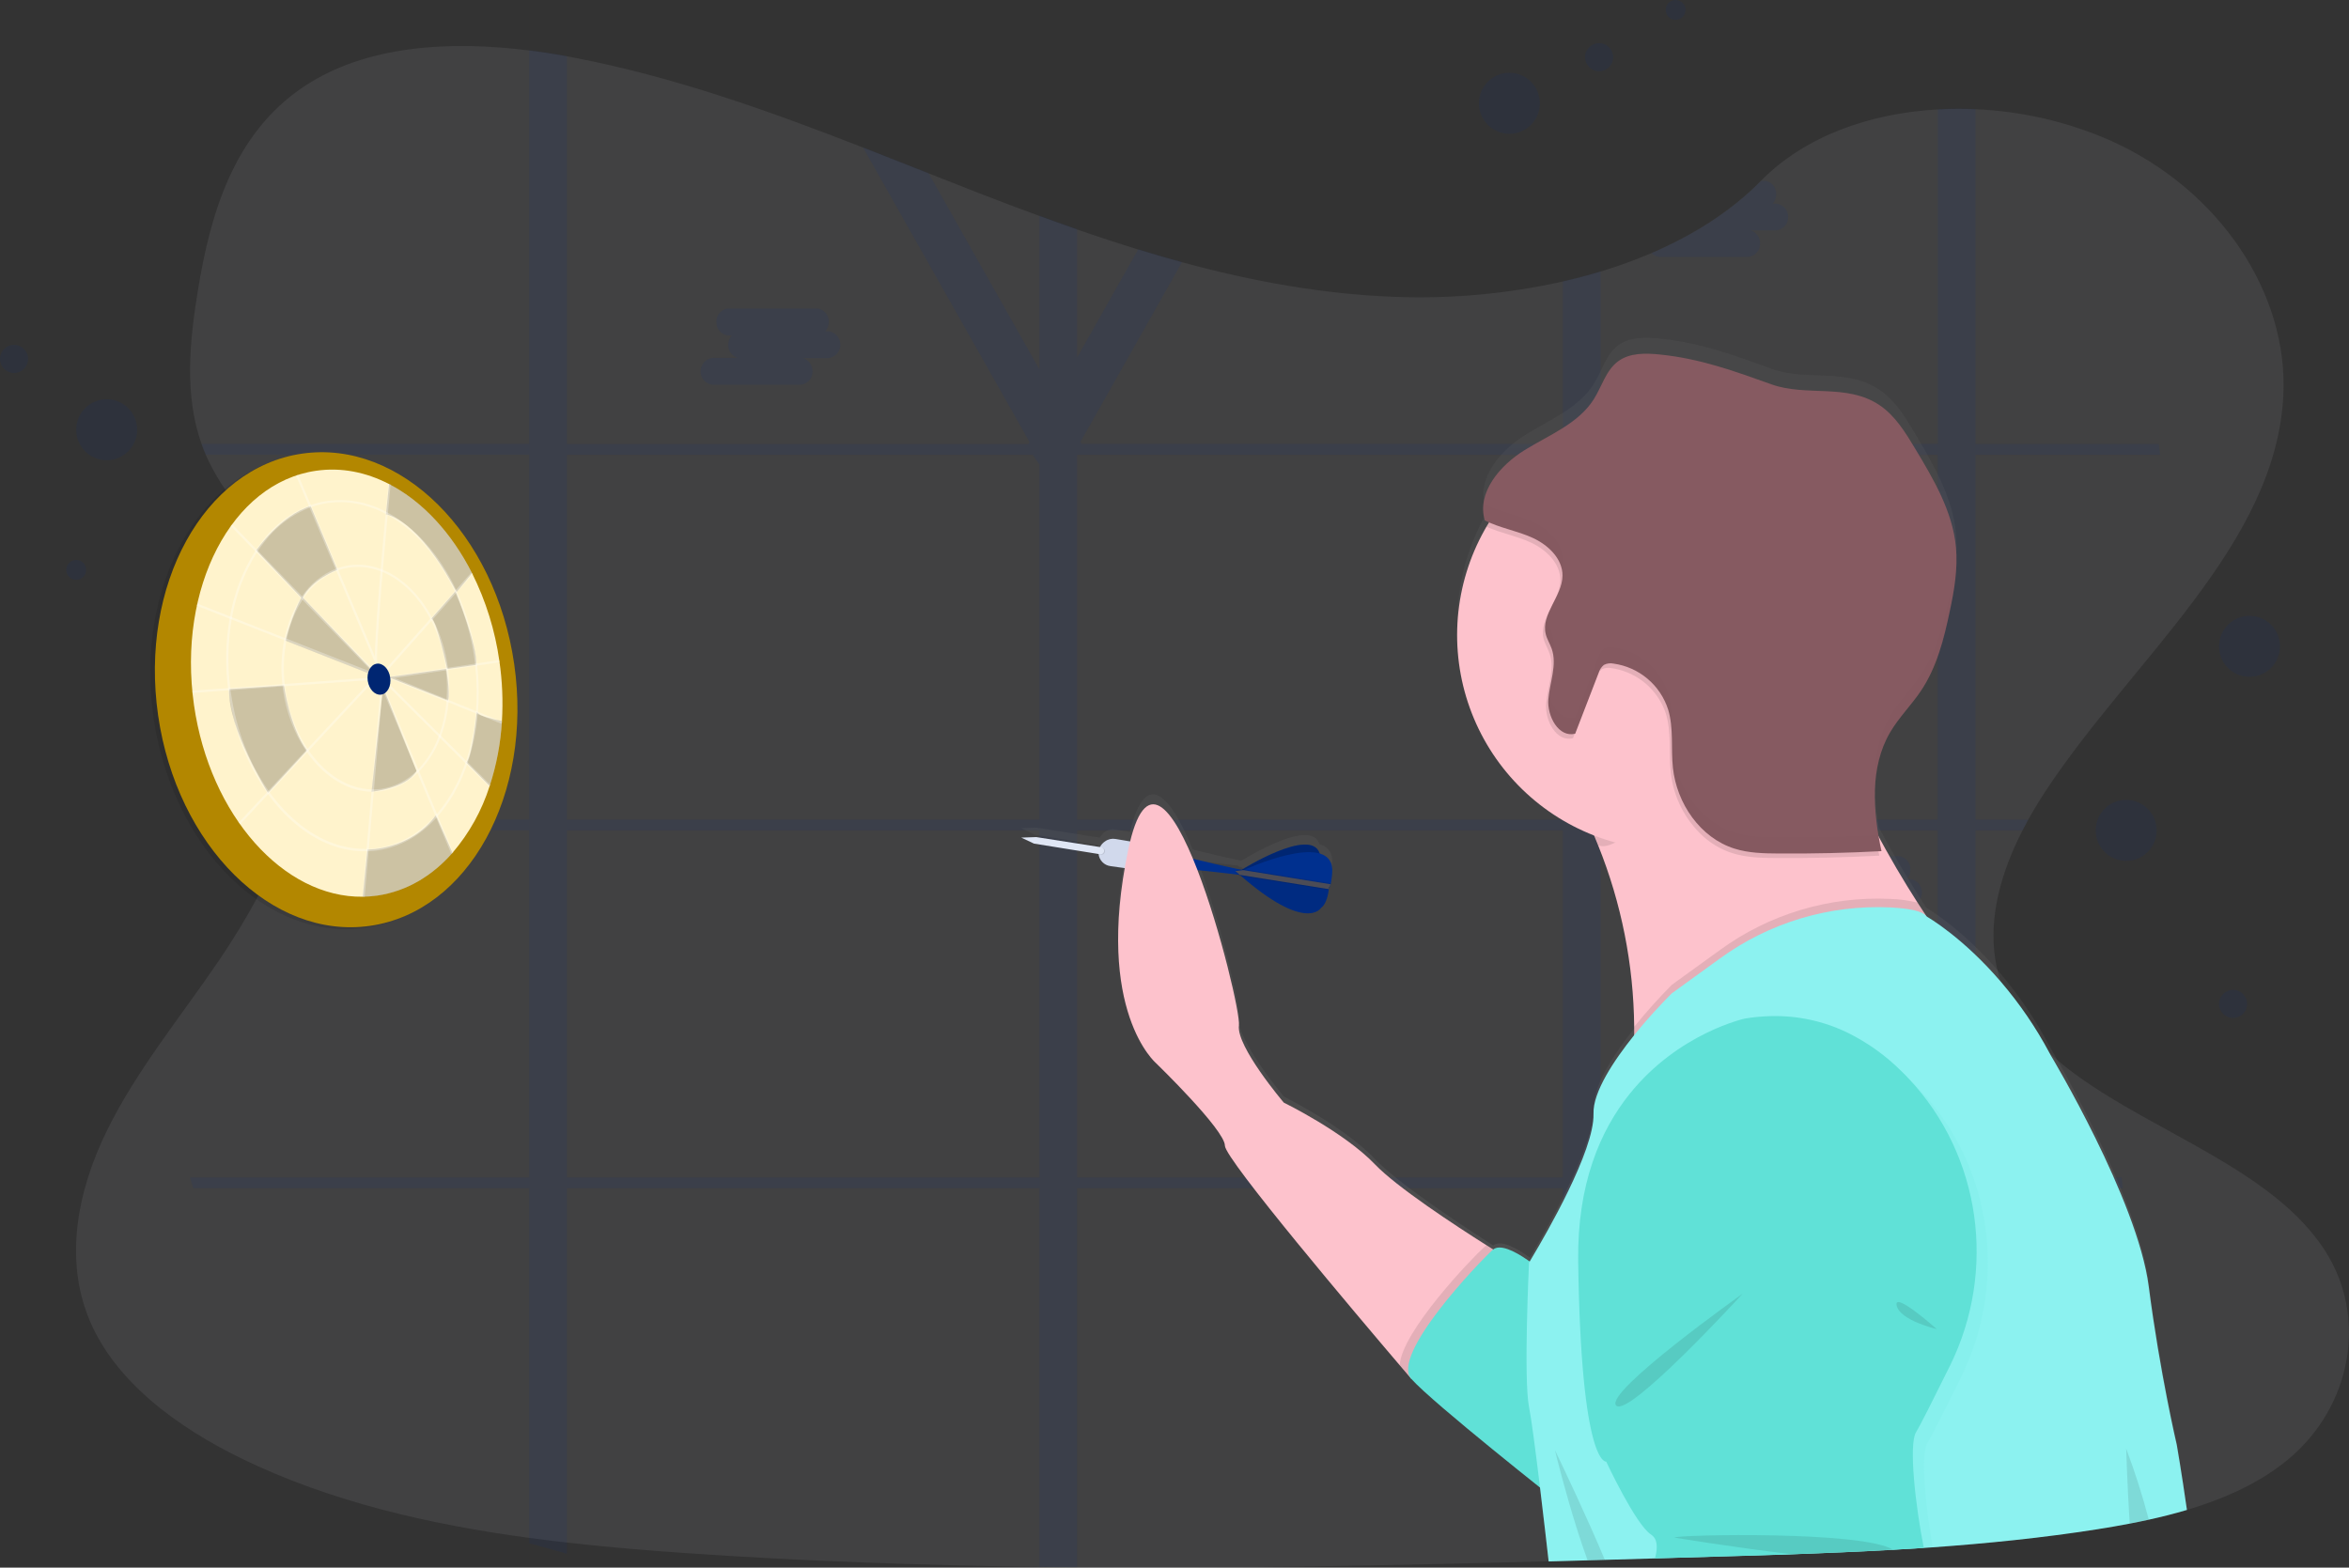 <svg width="427" height="285" viewBox="0 0 427 285" fill="none" xmlns="http://www.w3.org/2000/svg">
<rect x="0" y="0" width="427" height="285" fill="#333333" stroke="none"/>
<path opacity="0.1" d="M415.942 265.317C411.441 269.051 406.006 271.713 400.137 273.682C399.283 273.974 398.417 274.247 397.539 274.501C395.271 275.177 392.951 275.762 390.61 276.274C389.456 276.532 388.294 276.77 387.132 276.991C385.155 277.372 383.17 277.711 381.198 278.023C373.876 279.173 366.506 280.025 359.098 280.672C356.815 280.874 354.53 281.056 352.244 281.217L351.331 281.282L349.694 281.393L348.687 281.458C347.157 281.56 345.626 281.651 344.1 281.737C337.982 282.081 331.855 282.33 325.729 282.556C321.227 282.711 316.77 282.842 312.293 282.965L303.188 283.231L300.835 283.301L299.803 283.329C297.108 283.411 294.409 283.489 291.708 283.563L290.947 283.583L288.574 283.653L284.072 283.776L282.73 283.813L281.502 283.845C252.924 284.615 224.327 285.176 195.765 284.935C193.479 284.918 191.194 284.894 188.911 284.861C167.704 284.586 146.521 283.845 125.376 282.404C117.944 281.896 110.463 281.282 103.023 280.434C100.731 280.175 98.446 279.893 96.168 279.587C77.891 277.13 60.065 272.986 44.096 265.255C32.068 259.42 20.965 251.12 16.308 240.077C11.606 228.931 14.094 216.414 19.464 205.489C24.833 194.564 32.911 184.774 39.877 174.508C42.271 170.975 44.534 167.294 46.584 163.51C46.707 163.281 46.834 163.047 46.953 162.818C48.003 160.844 48.993 158.846 49.924 156.823C50.807 154.896 51.626 152.95 52.379 150.984C52.605 150.397 52.822 149.812 53.03 149.228C53.054 149.162 53.079 149.097 53.099 149.031C53.12 148.966 53.153 148.884 53.177 148.81C54.501 145.092 55.533 141.277 56.263 137.398L56.361 136.858C56.406 136.6 56.451 136.346 56.492 136.088C56.533 135.83 56.57 135.609 56.606 135.367C57.175 131.732 57.388 128.049 57.241 124.373C57.241 124.238 57.241 124.103 57.241 123.963C57.15 122.079 56.945 120.201 56.627 118.341C56.602 118.182 56.578 118.026 56.545 117.87C56.068 115.203 55.346 112.584 54.388 110.049C54.347 109.939 54.303 109.824 54.257 109.71C54.257 109.66 54.221 109.607 54.2 109.558C53.893 108.776 53.566 108.002 53.206 107.228C53.148 107.097 53.083 106.962 53.022 106.819C52.903 106.569 52.784 106.319 52.657 106.074C52.082 104.897 51.441 103.735 50.734 102.589C49.915 101.225 48.986 99.891 48.033 98.58L47.898 98.396L47.787 98.24C46.535 96.533 45.225 94.854 43.949 93.159C42.946 91.836 41.964 90.505 41.043 89.15L40.879 88.904C39.763 87.269 38.767 85.554 37.9 83.774C37.728 83.409 37.56 83.045 37.405 82.676C37.127 82.029 36.869 81.378 36.639 80.723C33.497 71.838 34.45 62.133 35.96 52.879C38.199 39.129 42.365 24.31 55.26 15.728C66.518 8.23 81.754 7.354 96.184 9.176C98.497 9.463 100.784 9.819 103.039 10.229L104.267 10.462C122.519 13.963 139.781 20.162 156.83 26.8C160.812 28.352 164.786 29.928 168.755 31.497C171.857 32.722 174.961 33.941 178.066 35.153C181.653 36.551 185.268 37.916 188.911 39.248C191.186 40.083 193.471 40.902 195.765 41.705C199.446 42.985 203.151 44.201 206.881 45.353C209.521 46.172 212.176 46.943 214.844 47.667C227.531 51.123 240.545 53.518 253.866 53.981C264.013 54.338 274.163 53.397 284.072 51.18C286.384 50.656 288.676 50.054 290.927 49.374C294.069 48.427 297.157 47.308 300.176 46.02C307.792 42.745 314.638 38.421 320.057 32.917L320.102 32.872C328.127 24.728 339.893 20.588 352.219 19.896C354.502 19.767 356.79 19.755 359.074 19.859C367.644 20.214 376.069 22.187 383.907 25.674C403.403 34.518 416.012 53.244 415.062 71.944C413.683 99.166 387.455 120.061 371.805 143.876C370.7 145.555 369.649 147.287 368.671 149.056C368.31 149.703 367.967 150.354 367.631 151.009C363.776 158.543 361.46 166.679 362.72 174.496C362.94 175.874 363.274 177.231 363.719 178.554C363.911 179.131 364.128 179.709 364.369 180.282C366.166 184.565 369.006 188.197 372.509 191.428C374.098 192.88 375.769 194.239 377.514 195.498C392.116 206.12 413.266 212.818 422.609 227.33C430.425 239.365 427.536 255.682 415.942 265.317Z" fill="#C2C5CC"/>
<path opacity="0.1" d="M359.107 214.059V150.964H367.664C367.999 150.309 368.343 149.658 368.703 149.011H359.107V82.676H392.664C392.591 82.025 392.509 81.366 392.427 80.723H359.107V19.814C356.822 19.71 354.535 19.722 352.252 19.851V80.711H290.959V49.341C288.709 50.021 286.417 50.623 284.105 51.147V80.711H196.613L196.404 80.338L214.877 47.634C212.209 46.91 209.554 46.139 206.913 45.32L195.798 64.995V41.656C193.504 40.858 191.219 40.039 188.943 39.199V67.157L168.788 31.476C164.818 29.908 160.845 28.331 156.863 26.779L187.147 80.359L186.934 80.731H103.056V10.188C100.801 9.778 98.513 9.422 96.201 9.135V80.711H36.639C36.869 81.366 37.127 82.017 37.405 82.664H96.201V148.998H53.124C53.103 149.064 53.079 149.129 53.054 149.195C52.847 149.779 52.63 150.365 52.404 150.952H96.192V214.059H34.536C34.727 214.709 34.925 215.36 35.129 216.012H96.201V280.578C98.493 281.184 100.777 281.817 103.056 282.478V216.012H188.947V284.869C191.231 284.902 193.516 284.926 195.802 284.943V216.012H284.105V283.768L288.606 283.645L290.98 283.575V216.012H352.235V281.225C354.522 281.061 356.807 280.879 359.09 280.68V216.012H385.896C385.822 215.361 385.752 214.71 385.683 214.059H359.107ZM188.943 214.059H103.056V150.964H188.947L188.943 214.059ZM188.943 149.011H103.056V82.676H187.72L188.947 84.449L188.943 149.011ZM284.105 214.059H195.798V150.964H284.105V214.059ZM284.105 149.011H195.798V82.676H284.105V149.011ZM352.235 214.059H290.959V150.964H352.235V214.059ZM352.235 149.011H290.959V82.676H352.235V149.011Z" fill="#00308F"/>
<path opacity="0.1" d="M325.049 39.42C325.074 40.046 324.849 40.657 324.424 41.117C323.998 41.578 323.408 41.851 322.782 41.877H318.207C318.716 42.027 319.162 42.341 319.476 42.771C319.789 43.2 319.953 43.72 319.942 44.252C319.966 44.878 319.741 45.489 319.316 45.949C318.891 46.41 318.301 46.683 317.675 46.708H301.78C301.485 46.707 301.193 46.645 300.923 46.527C300.653 46.408 300.41 46.236 300.208 46.02C307.824 42.745 314.671 38.421 320.089 32.917L320.134 32.872H320.634C320.935 32.874 321.233 32.939 321.509 33.063C321.784 33.186 322.031 33.365 322.234 33.589C322.658 34.06 322.892 34.671 322.892 35.305C322.892 35.938 322.658 36.55 322.234 37.02H322.77C323.388 37.043 323.972 37.306 324.399 37.755C324.825 38.203 325.058 38.801 325.049 39.42Z" fill="#00308F"/>
<path opacity="0.1" d="M150.536 60.237H150.008C150.427 59.769 150.657 59.162 150.655 58.534C150.679 57.907 150.454 57.297 150.029 56.836C149.604 56.376 149.013 56.103 148.387 56.077H132.492C131.866 56.103 131.276 56.376 130.851 56.836C130.426 57.297 130.201 57.907 130.225 58.534C130.201 59.16 130.426 59.771 130.851 60.231C131.276 60.692 131.866 60.965 132.492 60.991H133.024C132.604 61.458 132.372 62.065 132.374 62.694C132.363 63.225 132.527 63.745 132.841 64.174C133.154 64.603 133.6 64.918 134.109 65.069H129.534C128.932 65.134 128.375 65.42 127.971 65.871C127.567 66.322 127.343 66.906 127.343 67.512C127.343 68.117 127.567 68.702 127.971 69.152C128.375 69.603 128.932 69.889 129.534 69.954H145.429C146.055 69.928 146.645 69.655 147.07 69.195C147.495 68.734 147.72 68.124 147.696 67.497C147.711 66.966 147.551 66.444 147.241 66.012C146.93 65.581 146.486 65.264 145.977 65.11H150.552C151.158 65.049 151.72 64.765 152.128 64.314C152.536 63.862 152.762 63.275 152.762 62.666C152.762 62.056 152.536 61.469 152.128 61.017C151.72 60.566 151.158 60.282 150.552 60.221L150.536 60.237Z" fill="#00308F"/>
<path opacity="0.1" d="M347.161 159.8H346.629C347.05 159.333 347.28 158.725 347.276 158.097C347.3 157.47 347.075 156.86 346.65 156.399C346.225 155.939 345.634 155.665 345.008 155.64H329.113C328.488 155.667 327.898 155.94 327.473 156.4C327.048 156.861 326.823 157.471 326.846 158.097C326.823 158.723 327.048 159.333 327.473 159.793C327.898 160.254 328.488 160.527 329.113 160.554H329.645C329.226 161.021 328.995 161.629 328.999 162.257C328.987 162.788 329.151 163.308 329.465 163.737C329.778 164.165 330.224 164.478 330.734 164.628H326.159C325.553 164.689 324.991 164.972 324.583 165.424C324.175 165.876 323.948 166.463 323.948 167.072C323.948 167.681 324.175 168.269 324.583 168.721C324.991 169.172 325.553 169.456 326.159 169.517H342.054C342.679 169.49 343.269 169.217 343.694 168.757C344.119 168.296 344.344 167.686 344.321 167.06C344.332 166.529 344.168 166.009 343.854 165.581C343.54 165.153 343.095 164.839 342.586 164.689H347.161C347.767 164.628 348.328 164.345 348.737 163.893C349.145 163.441 349.371 162.854 349.371 162.245C349.371 161.636 349.145 161.048 348.737 160.596C348.328 160.145 347.767 159.861 347.161 159.8Z" fill="#00308F"/>
<path opacity="0.1" d="M66.444 168.668C84.318 166.091 96.04 144.784 92.626 121.078C89.212 97.372 71.954 80.243 54.08 82.82C36.206 85.397 24.483 106.704 27.898 130.41C31.312 154.116 48.57 171.245 66.444 168.668Z" fill="black"/>
<path d="M67.29 168.318C85.164 165.74 96.886 144.434 93.472 120.728C90.058 97.021 72.8 79.893 54.926 82.47C37.052 85.047 25.33 106.354 28.744 130.06C32.158 153.766 49.416 170.895 67.29 168.318Z" fill="#B38700"/>
<path d="M91.241 131.104C91.007 135.119 90.256 139.087 89.006 142.909C87.59 147.363 85.297 151.489 82.262 155.042C78.579 159.256 73.897 162.044 68.585 162.822C67.708 162.947 66.823 163.015 65.937 163.027C51.573 163.223 38.158 148.286 35.264 128.193C32.207 106.876 42.132 87.774 57.462 85.584C62.025 84.924 66.547 85.833 70.734 88.004C76.762 91.115 82.094 96.84 85.826 104.235C88.33 109.255 90.004 114.648 90.782 120.204C91.309 123.812 91.463 127.465 91.241 131.104Z" fill="#FFF3CC"/>
<path d="M69.522 125.875L67.541 143.929C67.541 143.929 73.877 143.335 75.726 140.166L69.886 125.572L69.522 125.875Z" fill="#CCC2A3"/>
<path opacity="0.2" d="M41.649 125.274L51.614 124.602C51.614 124.602 52.649 132.177 55.796 136.44L48.72 144.138C48.72 144.138 41.383 132.439 41.649 125.274Z" fill="black"/>
<path opacity="0.3" d="M66.884 124.334L43.378 149.556L43.678 149.835L67.183 124.614L66.884 124.334Z" fill="white"/>
<path opacity="0.3" d="M34.986 125.978L34.953 125.568L67.644 123.185L67.677 123.591L34.986 125.978Z" fill="white"/>
<path opacity="0.2" d="M85.818 104.219L82.99 107.65C75.996 94.256 70.161 93.503 70.161 93.503L70.725 87.983C76.762 91.099 82.094 96.823 85.818 104.219Z" fill="black"/>
<path opacity="0.2" d="M54.883 108.473L67.791 121.986L66.887 122.366L51.876 116.462C51.876 116.462 53.079 111.659 54.883 108.473Z" fill="black"/>
<path opacity="0.3" d="M35.893 109.741L35.743 110.122L66.886 122.365L67.035 121.984L35.893 109.741Z" fill="white"/>
<path opacity="0.2" d="M70.59 123.107L81.116 121.617C81.116 121.617 81.857 125.974 81.464 127.247C81.451 127.286 81.436 127.325 81.419 127.362L70.59 123.107Z" fill="black"/>
<path opacity="0.2" d="M46.588 100.054C46.588 100.054 50.987 93.695 56.467 92.008L61.313 103.6C61.313 103.6 56.59 105.349 54.937 108.837L46.588 100.054Z" fill="black"/>
<path opacity="0.3" d="M68.806 120.921L68.454 120.876C68.376 120.876 68.29 120.851 68.233 120.606L53.807 86.456L54.184 86.296L68.143 119.349C68.143 117.51 68.364 113.415 69.129 104.288C69.805 96.23 70.59 88.081 70.599 87.999L71.008 88.04C69.837 100.165 68.274 118.341 68.585 120.389L68.806 120.921Z" fill="white"/>
<path opacity="0.3" d="M42.224 95.335L41.93 95.621L67.163 121.6L67.456 121.315L42.224 95.335Z" fill="white"/>
<path opacity="0.2" d="M78.399 112.473L82.806 107.478C82.806 107.478 86.993 117.809 86.522 120.88L81.288 121.617C81.288 121.617 79.406 112.752 78.399 112.473Z" fill="black"/>
<path opacity="0.3" d="M85.667 104.093L70.185 121.535L70.491 121.806L85.973 104.365L85.667 104.093Z" fill="white"/>
<path opacity="0.3" d="M81.48 121.801L81.456 121.584C81.456 121.519 81.456 121.457 81.427 121.396C81.398 121.334 81.427 121.228 81.394 121.142C80.976 118.151 80.06 115.252 78.685 112.564C78.64 112.478 78.595 112.392 78.546 112.306C78.528 112.263 78.506 112.222 78.481 112.183C76.279 108.088 73.12 105.029 69.596 103.584C69.465 103.527 69.334 103.477 69.187 103.428C67.362 102.73 65.391 102.506 63.457 102.777C62.738 102.88 62.03 103.054 61.346 103.297C61.292 103.311 61.24 103.328 61.19 103.35L60.957 103.436C58.492 104.453 56.387 106.18 54.908 108.399L54.863 108.465L54.745 108.641C54.719 108.673 54.696 108.708 54.675 108.743C54.503 109.001 54.335 109.263 54.176 109.538C54.016 109.812 53.873 110.062 53.73 110.357C52.806 112.131 52.131 114.024 51.724 115.983C51.692 116.118 51.663 116.257 51.638 116.392C51.134 119.026 51.026 121.72 51.319 124.385L51.344 124.627C51.344 124.68 51.344 124.737 51.364 124.79C51.393 125.016 51.421 125.241 51.454 125.466C51.99 129.391 53.403 133.144 55.587 136.448C55.612 136.489 55.641 136.526 55.669 136.567C55.698 136.608 55.772 136.718 55.829 136.792C55.968 136.997 56.111 137.201 56.263 137.39C59.127 141.202 62.962 143.63 66.981 143.917C67.157 143.917 67.337 143.937 67.517 143.941H67.926C68.408 143.937 68.89 143.9 69.367 143.831C71.823 143.445 74.097 142.3 75.87 140.555C75.976 140.457 76.082 140.354 76.185 140.248C77.855 138.516 79.157 136.463 80.011 134.212C80.068 134.073 80.122 133.934 80.175 133.803C80.89 131.839 81.35 129.791 81.542 127.71L81.579 127.28C81.727 125.455 81.694 123.62 81.48 121.801ZM79.88 133.492C79.831 133.635 79.778 133.778 79.725 133.901C78.908 136.109 77.656 138.13 76.041 139.843C75.939 139.949 75.837 140.055 75.731 140.154C74 141.89 71.76 143.029 69.338 143.405C68.892 143.471 68.442 143.506 67.992 143.511H67.582C63.38 143.425 59.353 140.891 56.394 136.829L56.14 136.473C56.058 136.358 55.98 136.243 55.907 136.125C53.784 132.89 52.413 129.222 51.892 125.388C51.859 125.171 51.831 124.954 51.806 124.741C51.806 124.602 51.773 124.467 51.761 124.332C51.474 121.728 51.575 119.097 52.06 116.523C52.084 116.384 52.109 116.249 52.142 116.114C52.54 114.167 53.208 112.286 54.127 110.524L54.397 110.029C54.589 109.689 54.806 109.357 54.998 109.042C55.06 108.948 55.121 108.854 55.187 108.764C55.2 108.74 55.215 108.716 55.231 108.694C56.671 106.51 58.732 104.808 61.149 103.809L61.534 103.666C62.92 103.186 64.388 102.993 65.851 103.097C66.988 103.183 68.106 103.434 69.17 103.842L69.58 104.002C73.009 105.443 76.074 108.473 78.21 112.498C78.28 112.625 78.346 112.756 78.411 112.887C79.718 115.501 80.589 118.312 80.989 121.208L81.026 121.457C81.026 121.506 81.026 121.56 81.026 121.609C81.026 121.658 81.046 121.777 81.055 121.863C81.267 123.606 81.31 125.365 81.182 127.116C81.182 127.161 81.182 127.206 81.182 127.247L81.157 127.546C80.988 129.575 80.559 131.573 79.88 133.492Z" fill="white"/>
<path opacity="0.2" d="M91.241 131.104C91.007 135.119 90.256 139.087 89.006 142.909L84.803 138.655C85.949 136.927 86.653 129.483 86.653 129.483L86.895 129.651C87.107 130.105 89.432 130.699 91.241 131.104Z" fill="black"/>
<path opacity="0.3" d="M70.956 124.593L70.668 124.883L88.877 143.007L89.165 142.717L70.956 124.593Z" fill="white"/>
<path opacity="0.3" d="M91.142 131.583L70.148 123.091L90.75 119.991L90.811 120.397L71.691 123.271L91.294 131.203L91.142 131.583Z" fill="white"/>
<path opacity="0.2" d="M82.262 155.058C78.579 159.272 73.897 162.06 68.585 162.838C67.708 162.963 66.823 163.032 65.937 163.043L66.797 154.444C66.797 154.444 74.666 154.563 79.225 148.208L82.262 155.058Z" fill="black"/>
<path opacity="0.3" d="M70.229 125.953L69.851 126.111L82.018 155.2L82.396 155.042L70.229 125.953Z" fill="white"/>
<path opacity="0.3" d="M69.068 126.256L65.88 163.011L66.288 163.047L69.476 126.292L69.068 126.256Z" fill="white"/>
<path opacity="0.3" d="M86.76 121.007C86.76 120.872 86.731 120.737 86.71 120.597C86.674 120.262 86.629 119.926 86.579 119.59C85.996 115.447 84.817 111.411 83.08 107.605V107.568L82.909 107.204C79.909 100.877 75.522 95.939 70.533 93.228C70.435 93.171 70.332 93.118 70.23 93.065L70.144 93.019C66.891 91.265 63.167 90.585 59.504 91.075C58.486 91.222 57.484 91.464 56.512 91.799L56.128 91.939C52.827 93.231 49.943 95.405 47.791 98.224C47.382 98.74 46.991 99.278 46.617 99.837C46.539 99.952 46.461 100.067 46.388 100.185C44.104 103.808 42.548 107.841 41.808 112.06C41.78 112.195 41.755 112.33 41.735 112.469C41.017 116.639 40.919 120.891 41.444 125.089C41.444 125.224 41.477 125.36 41.497 125.499C41.518 125.638 41.546 125.888 41.575 126.084C41.62 126.4 41.669 126.719 41.722 127.03C41.722 127.03 41.722 127.03 41.722 127.059C41.923 128.287 42.172 129.479 42.467 130.65C42.465 130.662 42.465 130.675 42.467 130.687C43.629 135.485 45.675 140.024 48.499 144.072C48.577 144.187 48.655 144.298 48.741 144.412C49.545 145.52 50.42 146.575 51.36 147.569C51.908 148.151 52.473 148.695 53.046 149.207C56.758 152.536 60.904 154.428 65.106 154.727C65.597 154.76 66.093 154.772 66.584 154.76H66.756C66.836 154.764 66.917 154.764 66.997 154.76C67.545 154.739 68.091 154.69 68.634 154.612C72.661 154.031 76.307 152 79.274 148.736C79.311 148.699 79.344 148.658 79.377 148.622L79.577 148.4C81.008 146.754 82.227 144.936 83.207 142.987C83.851 141.725 84.408 140.422 84.877 139.085C84.905 139.014 84.93 138.942 84.951 138.868C84.979 138.797 85.003 138.725 85.024 138.651C85.979 135.807 86.589 132.858 86.841 129.868C86.841 129.802 86.841 129.741 86.862 129.675C86.882 129.61 86.862 129.52 86.882 129.442C86.967 128.328 87.01 127.202 87.013 126.064C87.024 124.375 86.939 122.686 86.76 121.007ZM86.477 129.696C86.24 132.629 85.655 135.524 84.734 138.319C84.687 138.461 84.638 138.598 84.586 138.729C84.111 140.113 83.539 141.462 82.876 142.766C81.94 144.624 80.783 146.362 79.43 147.942C79.336 148.057 79.234 148.171 79.131 148.282C76.185 151.557 72.583 153.605 68.589 154.174C68.073 154.248 67.558 154.297 67.042 154.321H66.633C61.972 154.42 57.314 152.491 53.206 148.757C52.686 148.286 52.174 147.782 51.671 147.254C50.725 146.252 49.845 145.191 49.035 144.076L48.917 143.904L48.794 143.733C45.319 138.819 42.942 132.677 41.98 125.99C41.952 125.806 41.927 125.622 41.902 125.437C41.902 125.368 41.902 125.298 41.874 125.224C41.845 125.151 41.874 125.097 41.853 125.032C41.333 120.895 41.422 116.703 42.119 112.592L42.193 112.183C42.917 108.018 44.446 104.035 46.695 100.456C46.736 100.387 46.781 100.318 46.83 100.247C46.858 100.198 46.891 100.148 46.924 100.103C47.284 99.559 47.664 99.035 48.057 98.535C50.178 95.73 53.033 93.567 56.308 92.287L56.582 92.188L56.697 92.147C57.636 91.826 58.603 91.593 59.586 91.451C60.716 91.29 61.86 91.249 62.999 91.328C65.49 91.525 67.913 92.241 70.112 93.429L70.193 93.47L70.5 93.638C73.323 95.245 75.822 97.365 77.867 99.891C79.772 102.217 81.376 104.776 82.638 107.507C82.659 107.543 82.675 107.584 82.692 107.621L82.827 107.908C84.503 111.632 85.644 115.575 86.215 119.619C86.264 119.955 86.309 120.286 86.35 120.622C86.35 120.704 86.35 120.782 86.379 120.864C86.407 120.945 86.379 120.974 86.379 121.031C86.69 123.75 86.744 126.492 86.538 129.221C86.514 129.393 86.493 129.551 86.477 129.696Z" fill="white"/>
<path d="M69.294 126.276C70.419 126.114 71.15 124.727 70.927 123.178C70.704 121.629 69.611 120.505 68.486 120.667C67.361 120.829 66.629 122.216 66.853 123.765C67.076 125.314 68.169 126.438 69.294 126.276Z" fill="#00308F"/>
<path opacity="0.2" d="M69.294 126.276C70.419 126.114 71.15 124.727 70.927 123.178C70.704 121.629 69.611 120.505 68.486 120.667C67.361 120.829 66.629 122.216 66.853 123.765C67.076 125.314 68.169 126.438 69.294 126.276Z" fill="black"/>
<path opacity="0.1" d="M274.377 24.323C277.437 24.323 279.918 21.84 279.918 18.778C279.918 15.716 277.437 13.234 274.377 13.234C271.317 13.234 268.836 15.716 268.836 18.778C268.836 21.84 271.317 24.323 274.377 24.323Z" fill="#00308F"/>
<path opacity="0.1" d="M19.394 83.671C22.454 83.671 24.935 81.189 24.935 78.127C24.935 75.065 22.454 72.583 19.394 72.583C16.334 72.583 13.853 75.065 13.853 78.127C13.853 81.189 16.334 83.671 19.394 83.671Z" fill="#00308F"/>
<path opacity="0.1" d="M408.911 123.05C411.972 123.05 414.453 120.568 414.453 117.506C414.453 114.444 411.972 111.962 408.911 111.962C405.851 111.962 403.37 114.444 403.37 117.506C403.37 120.568 405.851 123.05 408.911 123.05Z" fill="#00308F"/>
<path opacity="0.1" d="M386.493 156.508C389.553 156.508 392.034 154.026 392.034 150.964C392.034 147.902 389.553 145.42 386.493 145.42C383.433 145.42 380.952 147.902 380.952 150.964C380.952 154.026 383.433 156.508 386.493 156.508Z" fill="#00308F"/>
<path opacity="0.1" d="M290.685 12.956C292.096 12.956 293.239 11.812 293.239 10.401C293.239 8.989 292.096 7.845 290.685 7.845C289.275 7.845 288.132 8.989 288.132 10.401C288.132 11.812 289.275 12.956 290.685 12.956Z" fill="#00308F"/>
<path opacity="0.1" d="M2.554 67.808C3.964 67.808 5.107 66.664 5.107 65.253C5.107 63.842 3.964 62.698 2.554 62.698C1.143 62.698 0 63.842 0 65.253C0 66.664 1.143 67.808 2.554 67.808Z" fill="#00308F"/>
<path opacity="0.1" d="M405.924 185.069C407.334 185.069 408.478 183.925 408.478 182.514C408.478 181.102 407.334 179.958 405.924 179.958C404.514 179.958 403.37 181.102 403.37 182.514C403.37 183.925 404.514 185.069 405.924 185.069Z" fill="#00308F"/>
<path opacity="0.1" d="M304.591 3.612C305.588 3.612 306.396 2.803 306.396 1.806C306.396 0.808 305.588 0 304.591 0C303.595 0 302.787 0.808 302.787 1.806C302.787 2.803 303.595 3.612 304.591 3.612Z" fill="#00308F"/>
<path opacity="0.1" d="M13.853 105.414C14.85 105.414 15.658 104.606 15.658 103.608C15.658 102.611 14.85 101.803 13.853 101.803C12.856 101.803 12.048 102.611 12.048 103.608C12.048 104.606 12.856 105.414 13.853 105.414Z" fill="#00308F"/>
<path d="M395.701 262.389C395.701 262.389 392.64 249.216 390.602 233.202C388.564 217.187 372.763 190.576 372.763 190.576C372.693 190.441 372.62 190.302 372.546 190.166C370.096 185.514 367.149 181.141 363.756 177.125C356.798 168.907 350.488 165.213 350.173 165.033C349.674 164.272 349.137 163.432 348.573 162.535C346.453 159.182 343.932 154.964 341.526 150.411C341.526 150.304 341.489 150.202 341.468 150.096C340.396 143.61 340.355 136.788 343.58 131.186C345.172 128.422 347.468 126.146 349.219 123.484C352.084 119.144 353.385 113.964 354.437 108.854C355.178 105.279 355.816 101.635 355.628 97.995C355.628 97.937 355.628 97.884 355.628 97.831C355.628 97.577 355.595 97.323 355.571 97.069C354.969 90.469 351.511 84.539 348.139 78.86C346.363 75.871 344.497 72.788 341.636 70.855C335.686 66.838 328.393 69.352 322.033 67.051C315.277 64.594 309.101 62.305 301.747 61.552C299.14 61.285 296.276 61.22 294.164 62.78C291.946 64.418 291.209 67.407 289.736 69.77C286.924 74.274 281.621 76.321 277.143 79.155C273.743 81.288 270.481 84.699 269.777 88.454C269.777 88.454 269.777 88.433 269.777 88.421C269.703 88.827 269.659 89.237 269.646 89.65C269.646 89.674 269.646 89.703 269.646 89.727V89.85C269.632 90.608 269.735 91.363 269.949 92.09C270.203 92.221 270.46 92.336 270.722 92.45C270.559 92.716 270.395 92.983 270.24 93.269L269.896 93.879C267.162 98.815 265.506 104.274 265.038 109.898C264.57 115.521 265.3 121.179 267.181 126.499C269.061 131.819 272.049 136.678 275.946 140.757C279.844 144.835 284.562 148.039 289.789 150.157C290.03 150.747 290.28 151.357 290.526 151.987C294.75 162.623 296.97 173.948 297.074 185.392C297.074 185.499 297.074 185.605 297.074 185.711C297.074 186.121 297.074 186.53 297.074 186.96C293.39 191.628 289.572 197.418 289.707 201.423C289.928 208.13 280.99 223.735 278.58 227.813L278.097 228.632C275.691 226.888 272.83 225.32 271.443 226.421L270.28 225.676C264.404 221.9 253.911 214.907 249.953 210.726C244.347 204.785 233.387 199.359 233.387 199.359C233.387 199.359 224.723 189.024 225.235 185.15C225.489 183.222 222.01 167.826 217.701 156.528C220.848 156.86 224.081 157.257 225.067 157.38L225.309 157.593L225.648 157.646C237.561 168.121 240.168 163.453 240.168 163.453C241.142 162.793 241.474 160.807 241.568 160.046C241.568 159.972 241.568 159.915 241.568 159.866H241.629C241.629 159.804 241.629 159.755 241.629 159.714C241.654 159.669 241.676 159.623 241.695 159.575L241.723 159.522L241.744 159.481C241.744 159.448 241.773 159.411 241.789 159.374C241.858 159.244 241.911 159.107 241.949 158.965H241.916C242.073 158.108 242.156 157.24 242.165 156.369C242.168 155.696 241.941 155.042 241.521 154.516C241.101 153.99 240.514 153.624 239.857 153.478C239.857 153.457 239.857 153.437 239.837 153.412C238.29 148.81 227.04 155.636 225.796 156.41L225.493 156.442C223.238 155.992 219.763 155.169 216.821 154.457C212.831 144.744 208.305 139.306 205.403 151.259L202.735 150.8C202.403 150.74 202.063 150.749 201.734 150.827C201.406 150.904 201.098 151.048 200.828 151.25C200.452 151.527 200.141 151.882 199.915 152.29L188.338 150.456L185.608 150.55L187.92 151.668L188.092 151.75L199.67 153.638C199.74 154.185 199.989 154.693 200.377 155.085C200.765 155.476 201.272 155.729 201.818 155.804L204.417 156.18C199.776 183.283 210.146 192.128 210.146 192.128C210.146 192.128 222.632 204.379 222.632 207.278C222.632 209.735 247.007 238.918 254.414 247.726C255.74 249.306 256.526 250.232 256.526 250.232C259.435 253.577 273.428 265.005 279.939 270.271C280.577 275.594 281.166 280.918 281.506 283.837L282.734 283.804L288.557 283.645L291.692 283.55C294.393 283.477 297.091 283.399 299.787 283.317L300.818 283.288L303.171 283.215C306.208 283.127 309.243 283.037 312.277 282.944C316.754 282.809 321.231 282.678 325.712 282.535C331.851 282.318 337.965 282.068 344.083 281.716C345.61 281.63 347.14 281.54 348.671 281.438L349.678 281.368L351.315 281.257C361.325 280.549 371.294 279.529 381.189 277.957C383.162 277.642 385.147 277.298 387.123 276.909C388.286 276.688 389.448 276.446 390.602 276.184C392.943 275.664 395.263 275.07 397.53 274.386C396.565 267.466 395.701 262.389 395.701 262.389Z" fill="url(#paint0_linear)"/>
<path d="M226.909 159.112L225.386 159.059C225.386 159.059 215.061 157.777 211.755 157.7C211.421 157.652 211.082 157.678 210.76 157.777L211.493 154.821L212.389 155.042C215.536 155.82 225.968 158.375 227.645 158.433C229.63 158.498 226.909 159.112 226.909 159.112Z" fill="#00308F"/>
<path d="M225.71 158.13C225.71 158.13 238.233 150.292 239.869 155.104C241.506 159.915 237.238 160.623 237.238 160.623L225.71 158.13Z" fill="#00308F"/>
<path opacity="0.2" d="M225.71 158.13C225.71 158.13 238.233 150.292 239.869 155.104C241.506 159.915 237.238 160.623 237.238 160.623L225.71 158.13Z" fill="black"/>
<path d="M240.164 165.021C240.164 165.021 237.525 169.697 225.37 159.059L225.538 158.842L226.041 158.191C226.041 158.191 241.773 150.956 242.182 158.023C242.176 158.942 242.077 159.859 241.887 160.758C241.843 160.954 241.758 161.138 241.637 161.299L241.58 161.352C241.58 161.352 241.58 161.463 241.547 161.651C241.47 162.404 241.138 164.362 240.164 165.021Z" fill="#00308F"/>
<path opacity="0.1" d="M240.164 165.021C240.164 165.021 237.525 169.697 225.37 159.059L225.538 158.842L225.82 158.551L241.638 161.299L241.58 161.352C241.58 161.352 241.58 161.463 241.548 161.651C241.47 162.404 241.138 164.362 240.164 165.021Z" fill="black"/>
<path opacity="0.1" d="M241.646 161.483L225.464 158.879L224.646 158.183L226.127 158.011L241.969 160.578C241.927 160.801 241.822 161.007 241.666 161.172C241.666 161.172 241.67 161.295 241.646 161.483Z" fill="black"/>
<path opacity="0.1" d="M241.486 161.819L225.305 159.227L224.486 158.535L225.963 158.359L241.822 160.926C241.781 161.15 241.674 161.357 241.515 161.52C241.515 161.52 241.511 161.635 241.486 161.819Z" fill="black"/>
<path d="M241.564 161.651L225.37 159.059L224.552 158.367L226.029 158.191L241.875 160.758C241.829 160.981 241.723 161.186 241.568 161.352C241.568 161.352 241.588 161.463 241.564 161.651Z" fill="#4C4C56"/>
<path opacity="0.1" d="M211.755 157.7C211.421 157.652 211.082 157.678 210.76 157.777L211.493 154.821L212.389 155.042C212.288 155.951 212.075 156.843 211.755 157.7Z" fill="black"/>
<path d="M211.865 154.063L202.776 152.524C202.444 152.465 202.104 152.474 201.776 152.55C201.448 152.627 201.139 152.77 200.869 152.97C200.495 153.212 200.19 153.547 199.985 153.941C199.779 154.336 199.679 154.777 199.694 155.222C199.746 155.786 199.989 156.316 200.383 156.723C200.777 157.13 201.297 157.391 201.859 157.462L210.973 158.756C210.973 158.756 212.618 154.739 211.865 154.063Z" fill="#D1D9EC"/>
<path opacity="0.1" d="M185.808 152.36L188.542 152.262L200.324 154.109C200.411 154.122 200.494 154.152 200.568 154.198C200.642 154.244 200.707 154.305 200.757 154.377C200.807 154.448 200.843 154.529 200.861 154.614C200.88 154.7 200.881 154.788 200.865 154.874C200.832 155.039 200.736 155.185 200.598 155.282C200.46 155.378 200.29 155.417 200.124 155.39L188.129 153.462L185.808 152.36Z" fill="black"/>
<path d="M185.641 152.278L188.37 152.184L200.156 154.027C200.242 154.04 200.323 154.071 200.397 154.117C200.47 154.163 200.533 154.222 200.583 154.293C200.633 154.363 200.668 154.443 200.687 154.528C200.706 154.612 200.708 154.699 200.693 154.784C200.661 154.949 200.566 155.096 200.429 155.192C200.292 155.289 200.122 155.329 199.956 155.304L187.957 153.371L185.641 152.278Z" fill="#DFE6F5"/>
<path d="M274.393 229.013L256.554 250.686C256.554 250.686 255.769 249.773 254.443 248.209C247.035 239.516 222.661 210.726 222.661 208.286C222.661 205.419 210.175 193.315 210.175 193.315C210.175 193.315 198.962 183.898 205.076 154.547C211.19 125.196 225.718 182.604 225.21 186.428C224.703 190.253 233.363 200.452 233.363 200.452C233.363 200.452 244.322 205.808 249.929 211.672C253.874 215.799 264.379 222.703 270.256 226.413C272.736 228.002 274.393 229.013 274.393 229.013Z" fill="#FDC2CC"/>
<path opacity="0.1" d="M274.393 229.013L256.554 250.686C256.554 250.686 255.769 249.773 254.443 248.209C254.729 242.141 267.538 228.751 269.806 226.716C269.939 226.596 270.091 226.5 270.256 226.429C272.736 228.002 274.393 229.013 274.393 229.013Z" fill="black"/>
<path d="M282.038 232.584C282.038 232.584 273.882 224.935 271.336 227.232C268.791 229.529 252.732 246.354 256.555 250.69C260.377 255.027 283.311 273.121 283.311 273.121L282.038 232.584Z" fill="#60E1D7"/>
<path d="M353.647 171.642C353.647 171.642 345.688 179.328 335.718 187.665L335.342 187.976L334.761 188.459C318.858 201.619 298.363 215.82 296.251 203.667C296.014 202.081 296.005 200.469 296.222 198.88C296.247 198.647 296.28 198.405 296.312 198.159C296.345 197.914 296.378 197.684 296.402 197.451C296.799 194.388 297.019 191.305 297.061 188.217C297.061 187.697 297.061 187.181 297.061 186.67C296.956 175.365 294.735 164.181 290.513 153.695C290.268 153.073 290.018 152.467 289.777 151.889C286.503 144.076 283.298 139.515 283.298 139.515C283.298 139.515 288.033 136.649 294.598 132.963C297.008 131.62 299.66 130.175 302.418 128.725C317.56 120.782 335.768 112.838 333.247 122.174C332.056 126.592 333.161 132.456 335.354 138.594C335.477 138.933 335.6 139.265 335.727 139.601C337.149 143.31 338.789 146.932 340.638 150.448L340.76 150.685C343.392 155.73 346.228 160.443 348.577 164.108C349.142 164.992 349.678 165.819 350.177 166.565C352.236 169.718 353.647 171.642 353.647 171.642Z" fill="#FDC2CC"/>
<path opacity="0.1" d="M335.739 139.601C335.62 139.777 335.493 139.953 335.366 140.125C331.544 145.325 327.12 148.421 321.861 150.165C318.236 151.373 314.2 151.942 309.678 152.123C308.553 152.164 307.403 152.184 306.216 152.184C303.481 152.189 300.748 152.032 298.031 151.713C296.603 151.488 295.109 152.45 293.665 153.154C292.588 153.674 291.536 154.055 290.554 153.695C290.309 153.073 290.059 152.467 289.818 151.889C286.544 144.076 283.339 139.515 283.339 139.515C283.339 139.515 288.074 136.649 294.639 132.963C297.049 131.62 299.701 130.175 302.459 128.725C317.601 120.782 335.808 112.838 333.287 122.174C332.097 126.592 333.202 132.456 335.395 138.594C335.489 138.934 335.612 139.265 335.739 139.601Z" fill="black"/>
<path d="M342.946 115.475C342.946 116.073 342.946 116.662 342.905 117.252C342.513 125.922 339.246 134.214 333.62 140.82C327.993 147.425 320.328 151.967 311.835 153.728C307.189 154.684 302.408 154.791 297.724 154.043C296.345 153.828 294.978 153.535 293.632 153.167C292.328 152.813 291.044 152.391 289.785 151.901C284.575 149.875 279.861 146.754 275.96 142.749C272.059 138.743 269.063 133.947 267.174 128.684C265.284 123.421 264.545 117.813 265.007 112.24C265.469 106.666 267.12 101.257 269.851 96.377L270.194 95.775C274.521 88.366 281.166 82.589 289.102 79.335C297.038 76.082 305.824 75.534 314.103 77.775C322.381 80.017 329.692 84.924 334.905 91.738C340.118 98.552 342.944 106.894 342.946 115.475Z" fill="#FDC2CC"/>
<path opacity="0.1" d="M353.647 171.642C353.647 171.642 291.721 231.56 296.308 198.159C296.828 194.352 297.083 190.513 297.069 186.67C299.218 184.011 301.501 181.464 303.908 179.037L312.608 172.744C321.579 166.192 332.518 162.904 343.613 163.424C345.286 163.467 346.95 163.696 348.573 164.108C351.491 168.682 353.647 171.642 353.647 171.642Z" fill="black"/>
<path d="M397.539 274.509C395.272 275.185 392.951 275.771 390.61 276.282C389.456 276.54 388.294 276.778 387.132 276.999C385.155 277.38 383.17 277.72 381.198 278.031C371.319 279.583 361.349 280.59 351.323 281.307L349.686 281.417L348.679 281.483C347.149 281.585 345.618 281.675 344.092 281.761C337.973 282.105 331.847 282.355 325.721 282.58C321.219 282.736 316.762 282.867 312.285 282.99L303.18 283.256L300.827 283.325L299.795 283.354C297.1 283.436 294.401 283.514 291.7 283.587L288.566 283.677L282.742 283.837L281.514 283.87C281.187 280.979 280.585 275.725 279.947 270.48L279.8 269.252C279.096 263.466 278.367 257.909 277.946 255.805C276.927 250.707 277.946 229.541 277.946 229.541L278.056 229.365L278.539 228.546C280.95 224.521 289.887 209.117 289.666 202.496C289.536 198.544 293.35 192.828 297.033 188.222C297.516 187.624 297.995 187.042 298.465 186.489C301.399 183.038 303.912 180.581 303.912 180.581L312.609 174.283C321.584 167.738 332.523 164.454 343.617 164.972C346.891 165.14 349.502 165.598 350.165 166.585C350.447 166.745 356.79 170.389 363.748 178.521C367.136 182.48 370.084 186.797 372.538 191.395C372.612 191.526 372.685 191.661 372.755 191.804C372.755 191.804 388.556 218.068 390.594 233.878C392.632 249.687 395.693 262.688 395.693 262.688C395.693 262.688 396.565 267.679 397.539 274.509Z" fill="#8CF2F0"/>
<path opacity="0.1" d="M350.336 262.414C349.08 264.461 350.05 274.047 351.339 281.29L349.702 281.401L348.695 281.466C347.165 281.569 345.634 281.659 344.108 281.745C337.99 282.089 331.863 282.338 325.737 282.564C321.235 282.719 316.779 282.85 312.301 282.973L303.196 283.239C303.196 282.306 302.909 281.499 302.169 281.028C301.651 280.655 301.193 280.207 300.81 279.697C300.691 279.554 300.568 279.398 300.446 279.239C297.61 275.472 294.016 267.774 294.016 267.774C294.016 267.774 289.429 268.793 288.917 231.331C288.754 219.12 291.913 210.186 296.247 203.687C305.226 190.232 319.242 187.218 319.242 187.218C324.436 186.314 329.774 186.75 334.753 188.484C336.705 189.169 338.586 190.046 340.367 191.1C342.755 192.537 344.982 194.227 347.009 196.141L347.664 196.767C361.955 210.689 365.331 232.428 356.504 250.334C353.676 256.055 351.126 261.128 350.336 262.414Z" fill="#60E1D7"/>
<path d="M348.298 260.374C346.915 262.627 348.233 274.063 349.706 281.401L348.7 281.466C347.169 281.569 345.638 281.659 344.112 281.745C337.994 282.089 331.867 282.338 325.741 282.564C321.239 282.719 316.783 282.85 312.306 282.973L303.2 283.239L300.847 283.309C301.207 281.986 301.342 280.623 300.814 279.697C300.716 279.527 300.593 279.373 300.45 279.239C300.356 279.143 300.25 279.059 300.135 278.989C297.331 277.204 291.978 265.726 291.978 265.726C291.978 265.726 287.395 266.75 286.883 229.283C286.695 215.255 290.894 205.534 296.222 198.892C305.136 187.767 317.208 185.171 317.208 185.171C318.789 184.909 320.386 184.761 321.988 184.729H322.037C326.764 184.624 331.45 185.634 335.714 187.677C339.381 189.467 342.729 191.85 345.622 194.728C346.097 195.191 346.563 195.662 347.009 196.141C360.105 210.1 363.003 230.987 354.466 248.295C351.638 254.015 349.088 259.089 348.298 260.374Z" fill="#60E1D7"/>
<path opacity="0.1" d="M316.775 235.2C316.775 235.2 291.627 253.057 293.771 255.514C295.915 257.971 316.775 235.2 316.775 235.2Z" fill="black"/>
<path opacity="0.1" d="M352.064 241.633C352.064 241.633 344.206 234.631 344.775 237.346C345.344 240.061 352.064 241.633 352.064 241.633Z" fill="black"/>
<path opacity="0.1" d="M344.112 281.745C337.994 282.089 331.867 282.338 325.741 282.564C315.252 281.335 304.346 279.529 304.346 279.529C305.291 278.977 338.755 278.309 344.112 281.745Z" fill="black"/>
<path opacity="0.1" d="M390.61 276.282C389.456 276.54 388.294 276.778 387.132 276.999C386.677 269.673 386.497 263.364 386.497 263.364C388.092 267.595 389.465 271.907 390.61 276.282Z" fill="black"/>
<path opacity="0.1" d="M291.721 283.571L288.586 283.661C286.089 276.839 283.945 268.748 283.069 265.313C282.799 264.252 282.66 263.634 282.66 263.634L283.049 264.453C284.338 267.143 288.61 276.119 291.721 283.571Z" fill="black"/>
<path opacity="0.1" d="M340.368 129.426C339.119 132.694 337.434 135.778 335.358 138.594C335.481 138.934 335.604 139.265 335.731 139.601C337.153 143.31 338.793 146.932 340.642 150.448L340.764 150.685C340.977 152.323 341.272 153.961 341.612 155.558C335.391 155.886 329.164 156.029 322.93 155.988C320.22 155.988 317.47 155.91 314.888 155.099C313.821 154.762 312.799 154.298 311.843 153.715C311.075 153.249 310.349 152.716 309.674 152.123C306.309 149.08 304.184 144.901 303.707 140.387C303.335 136.87 303.867 133.225 302.848 129.839C302.731 129.463 302.594 129.092 302.439 128.729C301.605 126.801 300.29 125.119 298.618 123.847C296.946 122.574 294.976 121.754 292.895 121.465C292.293 121.334 291.664 121.42 291.119 121.707C290.654 122.094 290.319 122.614 290.157 123.198L285.938 134.208C282.934 134.962 280.814 131.035 281.064 127.947C281.314 124.86 282.701 121.699 281.674 118.775C281.359 117.87 280.823 117.047 280.593 116.122C279.681 112.473 283.601 109.235 283.634 105.476C283.659 102.384 281.015 99.886 278.208 98.601C275.633 97.421 272.789 96.914 270.211 95.763C274.542 88.361 281.187 82.591 289.121 79.343C297.055 76.096 305.837 75.551 314.111 77.793C322.385 80.036 329.692 84.94 334.903 91.751C340.114 98.561 342.941 106.898 342.946 115.475C342.946 116.073 342.946 116.662 342.905 117.252C342.718 121.42 341.862 125.531 340.368 129.426Z" fill="black"/>
<path d="M301.731 64.451C299.124 64.189 296.259 64.123 294.148 65.679C291.929 67.317 291.193 70.249 289.72 72.579C286.908 77.034 281.604 79.069 277.127 81.841C272.65 84.613 268.41 89.564 269.908 94.616C272.666 96.009 275.797 96.496 278.605 97.782C281.412 99.067 284.056 101.565 284.031 104.657C283.998 108.416 280.078 111.655 280.99 115.303C281.22 116.228 281.756 117.051 282.071 117.956C283.09 120.88 281.711 124.041 281.461 127.128C281.211 130.216 283.331 134.143 286.335 133.389L290.583 122.379C290.744 121.795 291.08 121.275 291.545 120.888C292.09 120.601 292.719 120.515 293.321 120.647C295.595 120.965 297.733 121.92 299.488 123.402C301.243 124.883 302.544 126.831 303.241 129.02C304.26 132.407 303.728 136.051 304.1 139.568C304.784 146.054 309.069 152.327 315.289 154.28C317.871 155.099 320.609 155.153 323.331 155.169C329.559 155.215 335.787 155.072 342.013 154.739C340.478 147.516 339.852 139.535 343.572 133.164C345.164 130.437 347.46 128.189 349.211 125.56C352.076 121.277 353.377 116.163 354.429 111.122C355.248 107.302 355.915 103.395 355.554 99.51C354.953 92.995 351.495 87.139 348.123 81.538C346.347 78.586 344.48 75.539 341.62 73.631C335.669 69.667 328.377 72.153 322.017 69.876C315.26 67.464 309.085 65.196 301.731 64.451Z" fill="#865A61"/>
<g opacity="0.1">
<path opacity="0.1" d="M282.333 118.923C282.551 117.619 282.46 116.282 282.067 115.02C281.78 114.201 281.318 113.444 281.06 112.617C280.812 113.468 280.788 114.37 280.99 115.233C281.22 116.159 281.756 116.982 282.067 117.887C282.185 118.224 282.274 118.57 282.333 118.923Z" fill="black"/>
<path opacity="0.1" d="M283.839 103.154C283.957 102.685 284.02 102.204 284.027 101.721C284.052 98.633 281.412 96.132 278.605 94.846C275.797 93.56 272.666 93.073 269.908 91.681C269.841 91.453 269.785 91.222 269.74 90.989C269.51 92.171 269.568 93.391 269.908 94.547C272.666 95.939 275.797 96.426 278.605 97.712C280.966 98.793 283.196 100.734 283.839 103.154Z" fill="black"/>
<path opacity="0.1" d="M323.327 152.233C320.621 152.233 317.871 152.155 315.289 151.345C309.068 149.391 304.784 143.118 304.1 136.632C303.728 133.115 304.26 129.475 303.241 126.084C302.543 123.893 301.24 121.944 299.481 120.462C297.723 118.98 295.582 118.026 293.304 117.711C292.702 117.579 292.073 117.665 291.528 117.952C291.062 118.338 290.726 118.859 290.567 119.443L286.347 130.453C283.933 131.059 282.091 128.644 281.588 126.068C281.543 126.4 281.498 126.731 281.473 127.059C281.22 130.146 283.343 134.073 286.347 133.32L290.595 122.309C290.755 121.725 291.091 121.204 291.557 120.819C292.102 120.531 292.731 120.446 293.333 120.577C295.607 120.895 297.745 121.851 299.5 123.332C301.255 124.814 302.556 126.761 303.253 128.951C304.272 132.341 303.74 135.981 304.113 139.499C304.796 145.985 309.081 152.258 315.301 154.211C317.884 155.03 320.621 155.083 323.339 155.099C329.573 155.146 335.802 155.009 342.025 154.69C341.828 153.752 341.644 152.802 341.481 151.848C335.432 152.146 329.381 152.274 323.327 152.233Z" fill="black"/>
<path opacity="0.1" d="M354.429 108.186C353.373 113.227 352.068 118.341 349.211 122.624C347.459 125.253 345.164 127.501 343.572 130.228C341.296 134.122 340.65 138.618 340.838 143.176C340.993 139.617 341.775 136.17 343.572 133.094C345.164 130.367 347.459 128.119 349.211 125.491C352.076 121.208 353.373 116.093 354.429 111.053C355.174 107.494 355.82 103.862 355.616 100.238C355.422 102.914 355.025 105.571 354.429 108.186Z" fill="black"/>
</g>
<defs>
<linearGradient id="paint0_linear" x1="291.59" y1="283.853" x2="291.59" y2="61.425" gradientUnits="userSpaceOnUse">
<stop stop-color="#808080" stop-opacity="0.25"/>
<stop offset="0.54" stop-color="#808080" stop-opacity="0.12"/>
<stop offset="1" stop-color="#808080" stop-opacity="0.1"/>
</linearGradient>
</defs>
</svg>
